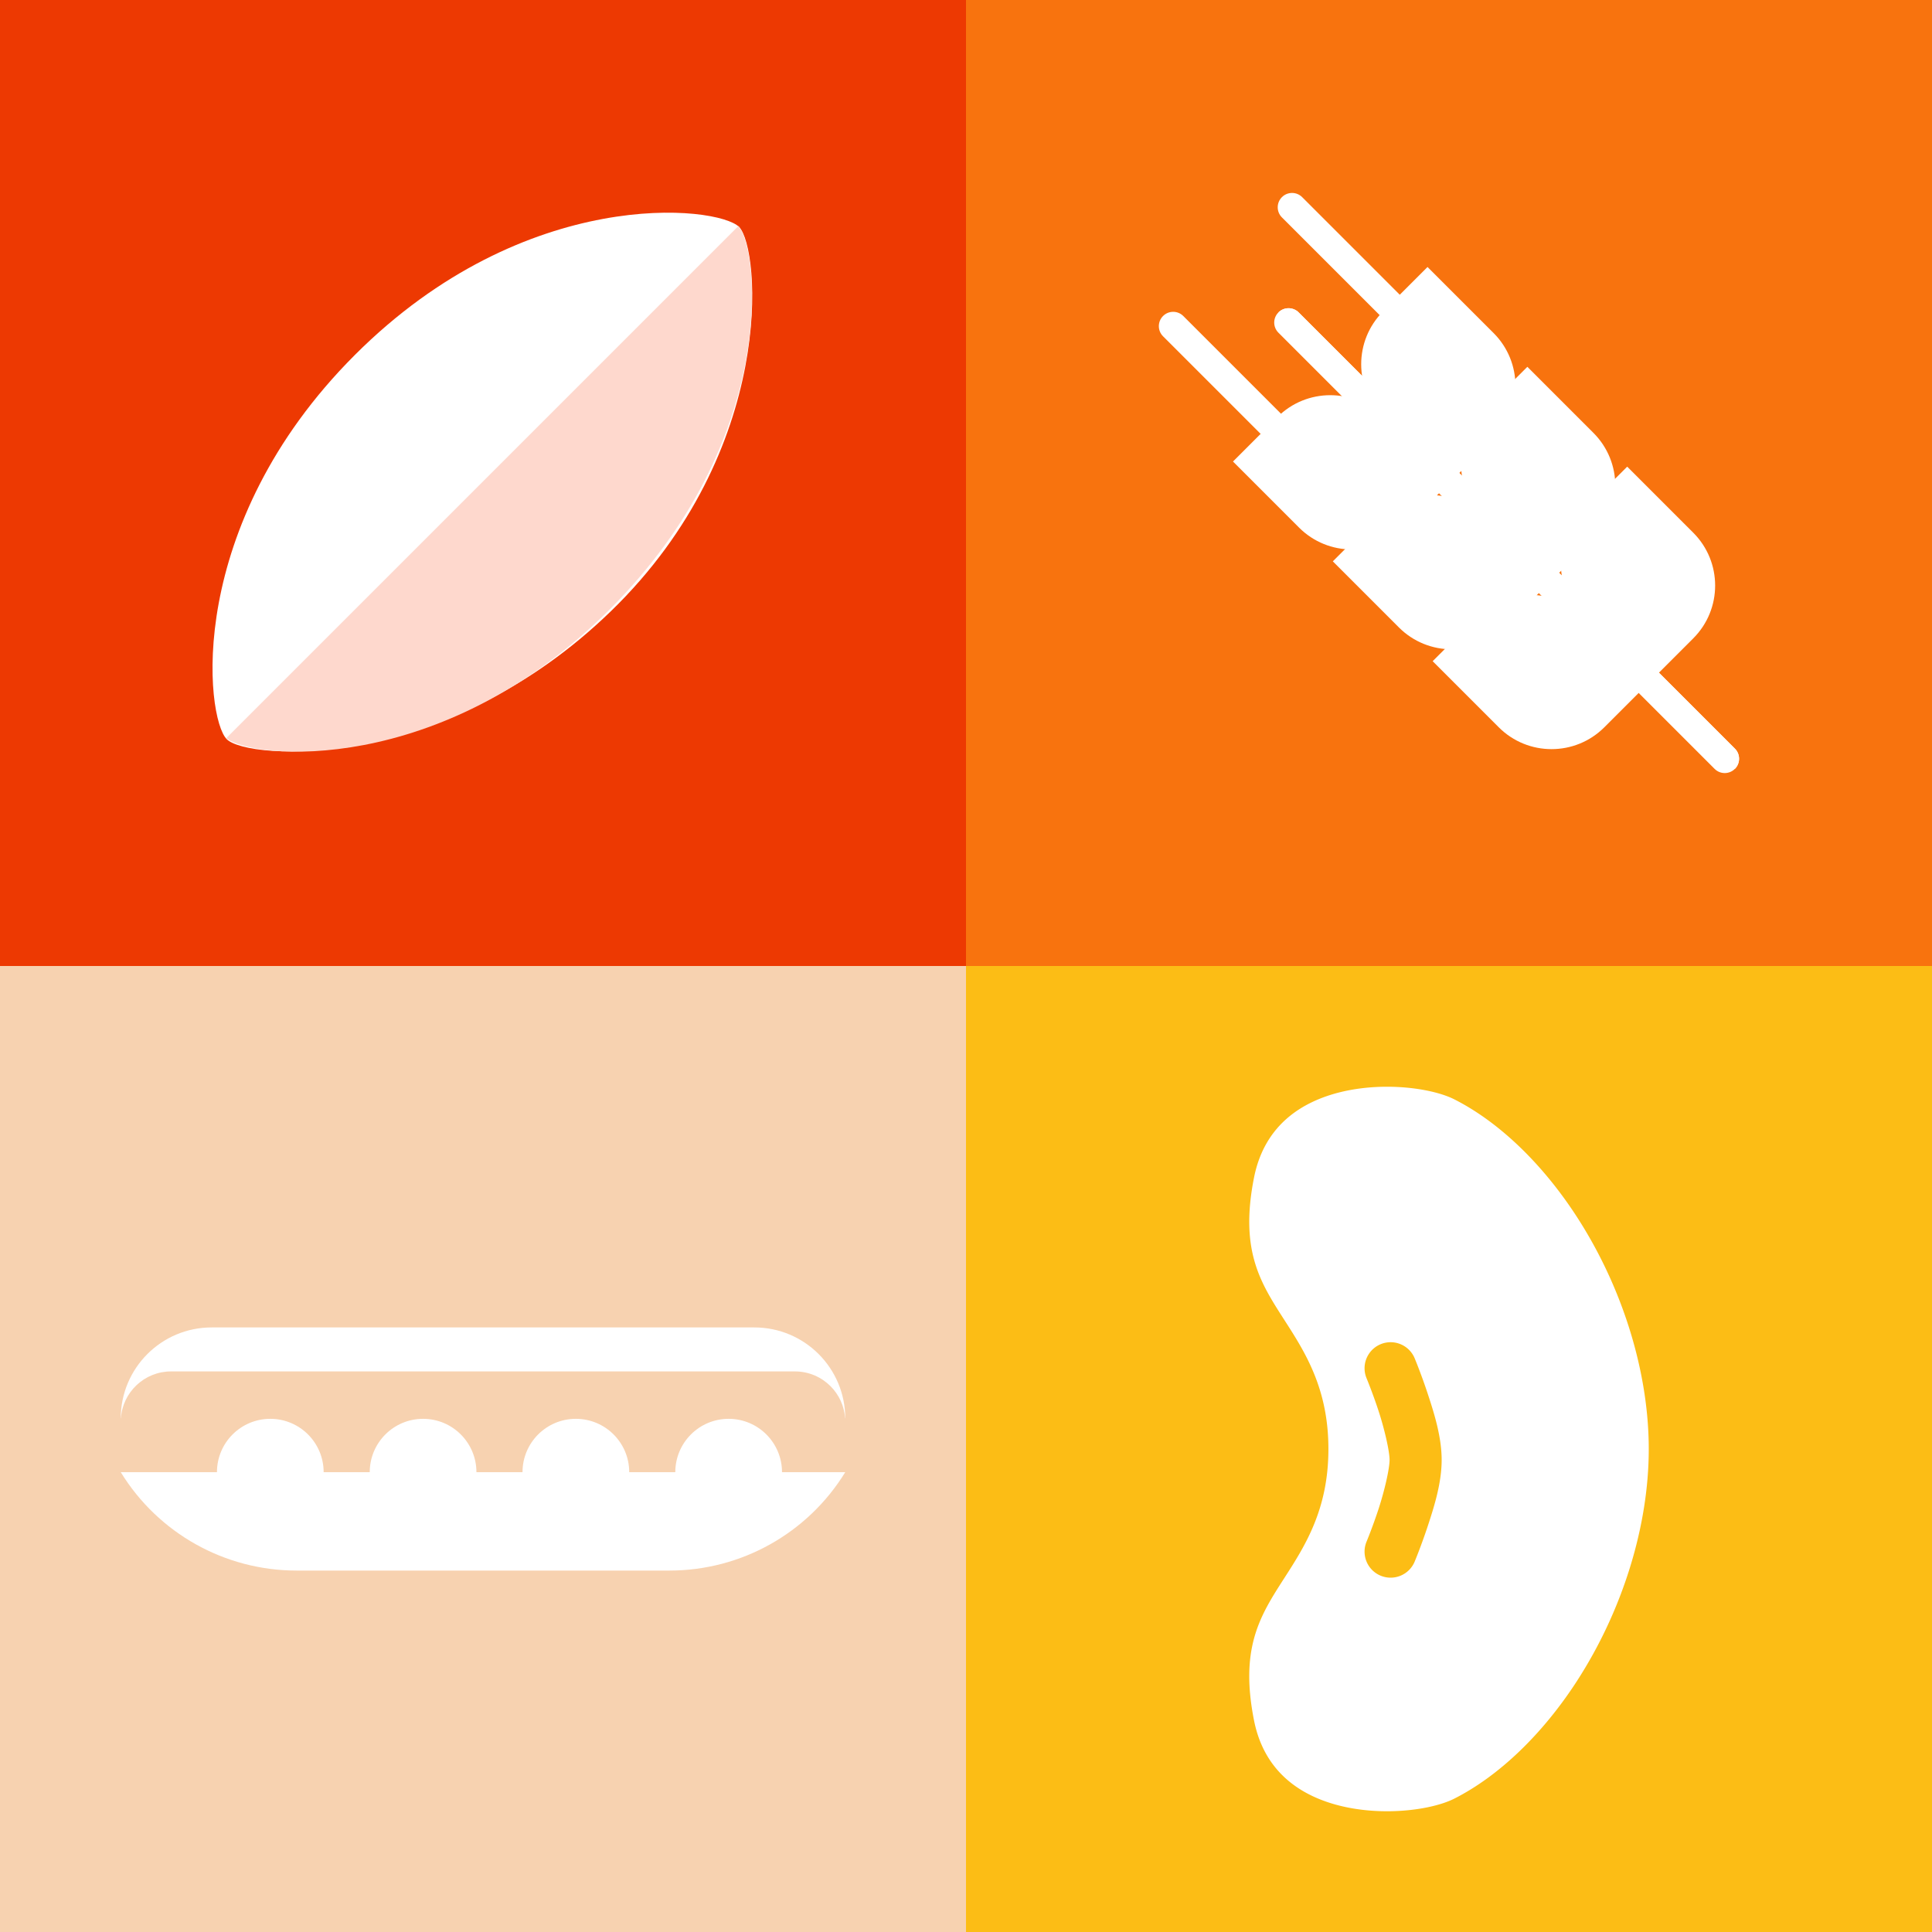 <?xml version="1.0" encoding="UTF-8" standalone="no"?>
<!-- Created with Inkscape (http://www.inkscape.org/) -->

<svg
   width="512"
   height="512"
   viewBox="0 0 512 512"
   version="1.1"
   id="svg10155"
   inkscape:version="1.2.2 (732a01da63, 2022-12-09)"
   sodipodi:docname="logo-favicon3.svg"
   inkscape:export-filename="logo-favicon2.png"
   inkscape:export-xdpi="96"
   inkscape:export-ydpi="96"
   xml:space="preserve"
   xmlns:inkscape="http://www.inkscape.org/namespaces/inkscape"
   xmlns:sodipodi="http://sodipodi.sourceforge.net/DTD/sodipodi-0.dtd"
   xmlns="http://www.w3.org/2000/svg"
   xmlns:svg="http://www.w3.org/2000/svg"><rect x="0" y="0" width="512" height="512" fill="#333333" stroke="none"/><sodipodi:namedview
     id="namedview10157"
     pagecolor="#ffffff"
     bordercolor="#666666"
     borderopacity="1.0"
     inkscape:showpageshadow="2"
     inkscape:pageopacity="0.0"
     inkscape:pagecheckerboard="0"
     inkscape:deskcolor="#d1d1d1"
     inkscape:document-units="px"
     showgrid="true"
     inkscape:zoom="0.543628"
     inkscape:cx="179.35059"
     inkscape:cy="513.2186"
     inkscape:window-width="1720"
     inkscape:window-height="1377"
     inkscape:window-x="1704"
     inkscape:window-y="0"
     inkscape:window-maximized="0"
     inkscape:current-layer="layer1"><inkscape:grid
       type="xygrid"
       id="grid10276"
       empspacing="2" /></sodipodi:namedview><defs
     id="defs10152"><marker
   style="overflow:visible"
   id="marker1618"
   refX="0"
   refY="0"
   orient="auto-start-reverse"
   inkscape:stockid="Arrow1"
   markerWidth="4.061"
   markerHeight="6.707"
   viewBox="0 0 4.061 6.707"
   inkscape:isstock="true"
   inkscape:collect="always"
   preserveAspectRatio="xMidYMid"><path
     style="fill:none;stroke:context-stroke;stroke-width:1;stroke-linecap:butt"
     d="M 3,-3 0,0 3,3"
     id="path1616"
     transform="rotate(180,0.125,0)"
     sodipodi:nodetypes="ccc" /></marker><marker
   style="overflow:visible"
   id="marker1590"
   refX="0"
   refY="0"
   orient="auto-start-reverse"
   inkscape:stockid="Arrow1"
   markerWidth="4.061"
   markerHeight="6.707"
   viewBox="0 0 4.061 6.707"
   inkscape:isstock="true"
   inkscape:collect="always"
   preserveAspectRatio="xMidYMid"><path
     style="fill:none;stroke:context-stroke;stroke-width:1;stroke-linecap:butt"
     d="M 3,-3 0,0 3,3"
     id="path1588"
     transform="rotate(180,0.125,0)"
     sodipodi:nodetypes="ccc" /></marker><marker
   style="overflow:visible"
   id="Arrow1"
   refX="0"
   refY="0"
   orient="auto-start-reverse"
   inkscape:stockid="Arrow1"
   markerWidth="4.061"
   markerHeight="6.707"
   viewBox="0 0 4.061 6.707"
   inkscape:isstock="true"
   inkscape:collect="always"
   preserveAspectRatio="xMidYMid"><path
     style="fill:none;stroke:context-stroke;stroke-width:1;stroke-linecap:butt"
     d="M 3,-3 0,0 3,3"
     id="path5057"
     transform="rotate(180,0.125,0)"
     sodipodi:nodetypes="ccc" /></marker>
	
	
	
	
	
	
	
	
	
	
	
	
	
	

	

		
	</defs><g
     inkscape:label="Layer 1"
     inkscape:groupmode="layer"
     id="layer1"><rect
       style="fill:#fcbd15;fill-opacity:1;stroke-width:5.739;stroke-linecap:round;stroke-linejoin:round"
       id="rect10056"
       width="256"
       height="256"
       x="256"
       y="256" /><rect
       style="fill:#ed3902;fill-opacity:1;stroke-width:5.739;stroke-linecap:round;stroke-linejoin:round"
       id="rect10058"
       width="256"
       height="256"
       x="0"
       y="0" /><rect
       style="fill:#f8730e;fill-opacity:1;stroke-width:5.739;stroke-linecap:round;stroke-linejoin:round"
       id="rect10060"
       width="256"
       height="256"
       x="256"
       y="0" /><rect
       style="fill:#f7d2b0;fill-opacity:1;stroke-width:5.739;stroke-linecap:round;stroke-linejoin:round"
       id="rect10062"
       width="256"
       height="256"
       x="0"
       y="256" /><path
       id="ellipse454"
       style="fill:#ffffff;stroke-width:3.001;stroke-linecap:round;stroke-linejoin:round"
       d="M 94.031,94.076 C 139.286,48.821 190.198,54.478 195.855,60.135 c 5.657,5.657 10.053,59.13 -33.941,101.823 -43.994,42.693 -96.167,39.598 -101.823,33.941 -5.657,-5.657 -11.314,-56.569 33.941,-101.823 z"
       sodipodi:nodetypes="zczcz" /><path
       id="path1487"
       style="fill:#fed8cd;fill-opacity:1;stroke-width:3.001;stroke-linecap:round;stroke-linejoin:round"
       d="M 161.576,161.488 C 116.8,206.264 66.515,201.2 59.976,195.609 L 195.697,59.888 c 5.591,6.539 10.655,56.824 -34.121,101.6 z" /><g
       id="g1684"
       transform="translate(-256,256)"><path
         style="fill:#ffffff;stroke-width:0.459"
         d="m 463.239,134.142 h -28.278 c 0,-7.807 6.332,-14.139 14.139,-14.139 7.807,0 14.139,6.332 14.139,14.139 z"
         id="path246" /><path
         style="fill:#ffffff;stroke-width:0.459"
         d="m 422.75,134.142 h -28.278 c 0,-7.807 6.332,-14.139 14.139,-14.139 7.807,0 14.139,6.332 14.139,14.139 z"
         id="path248" /><path
         style="fill:#ffffff;stroke-width:0.459"
         d="M 382.257,134.142 H 353.984 c 0,-7.807 6.328,-14.139 14.139,-14.139 7.807,0 14.134,6.332 14.134,14.139 z"
         id="path250" /><path
         style="fill:#ffffff;stroke-width:0.459"
         d="m 341.769,134.142 h -28.274 c 0,-7.807 6.328,-14.139 14.139,-14.139 7.807,0 14.134,6.332 14.134,14.139 z"
         id="path252" /><path
         style="fill:#ffffff;stroke-width:0.459"
         d="M 466.651,134.142 H 480 c -4.969,8.1 -11.861,14.617 -19.893,19.112 -8.027,4.496 -17.188,6.962 -26.689,6.962 H 334.587 c -19.007,0 -36.649,-9.873 -46.587,-26.074 h 13.349 12.146 28.274 12.215 28.274 12.215 28.278 12.21 28.278 z"
         id="path256" /><path
         style="fill:#ffffff;stroke-width:0.459"
         d="m 480,119.87 -0.037,0.005 c -0.22,-3.325 -1.658,-6.314 -3.871,-8.528 -2.415,-2.415 -5.754,-3.908 -9.441,-3.908 H 301.349 c -7.063,0 -12.849,5.488 -13.312,12.435 L 288,119.87 c 0,-13.303 10.782,-24.086 24.086,-24.086 h 143.829 c 13.303,0 24.086,10.782 24.086,24.086 z"
         id="path260" /></g><g
       id="g1676"
       transform="rotate(-45,88.427,250.43)"><g
         id="g419"
         transform="matrix(0.881,0,0,0.881,219.954,150.79)"
         style="fill:#ffffff">
	<path
   style="fill:#ffffff"
   d="m 160.897,240.197 c -2.381,0 -4.31,-1.929 -4.31,-4.31 v -75.852 c 0,-2.381 1.929,-4.31 4.31,-4.31 2.381,0 4.31,1.929 4.31,4.31 v 75.852 c 0,2.381 -1.929,4.31 -4.31,4.31 z"
   id="path415" />
	<path
   style="fill:#ffffff"
   d="m 211.466,240.197 c -2.381,0 -4.31,-1.929 -4.31,-4.31 v -75.852 c 0,-2.381 1.929,-4.31 4.31,-4.31 2.381,0 4.31,1.929 4.31,4.31 v 75.852 c 0,2.381 -1.929,4.31 -4.31,4.31 z"
   id="path417" />
</g><path
         style="fill:#ffffff;stroke-width:0.881"
         d="m 384,372.91 h -16.66 c -10.932,0 -19.795,-8.863 -19.795,-19.795 v -24.76 h 16.66 c 10.932,0 19.795,8.863 19.795,19.795 z"
         id="path421" /><path
         style="fill:#ffffff;stroke-width:0.881"
         d="m 384,410.327 h -16.66 c -10.932,0 -19.795,-8.863 -19.795,-19.795 v -24.761 h 16.66 c 10.932,0 19.795,8.863 19.795,19.795 z"
         id="path423" /><path
         style="fill:#ffffff;stroke-width:0.881"
         d="m 384,447.744 h -16.66 c -10.932,0 -19.795,-8.863 -19.795,-19.795 v -24.76 h 16.66 c 10.932,0 19.795,8.863 19.795,19.795 z"
         id="path425" /><path
         style="fill:#ffffff;stroke-width:0.881"
         d="m 384,372.91 h 16.66 c 10.932,0 19.795,-8.863 19.795,-19.795 v -24.76 h -16.66 c -10.932,0 -19.795,8.863 -19.795,19.795 z"
         id="path427" /><path
         style="fill:#ffffff;stroke-width:0.881"
         d="m 384,410.327 h 16.66 c 10.932,0 19.795,-8.863 19.795,-19.795 v -24.761 h -16.66 c -10.932,0 -19.795,8.863 -19.795,19.795 z"
         id="path429" /><path
         style="fill:#ffffff;stroke-width:0.881"
         d="m 384,447.744 h 16.66 c 10.932,0 19.795,-8.863 19.795,-19.795 v -24.76 h -16.66 c -10.932,0 -19.795,8.863 -19.795,19.795 z"
         id="path431" /><path
         style="fill:#ffffff;stroke-width:0.881"
         d="m 384,479.999 c -2.098,0 -3.798,-1.7 -3.798,-3.798 V 312.726 c 0,-2.098 1.7,-3.798 3.798,-3.798 2.098,0 3.798,1.7 3.798,3.798 v 163.476 c 0,2.098 -1.7,3.798 -3.798,3.798 z"
         id="path433"
         sodipodi:nodetypes="sssssss" /><path
         style="fill:#ffffff;stroke-width:0.881"
         d="m 384,308.929 c 2.098,0 3.798,1.7 3.798,3.798 v 163.476 c 0,2.098 -1.7,3.798 -3.798,3.798 z"
         id="path435"
         sodipodi:nodetypes="csscc" /></g><path
       id="rect1294"
       style="fill:#ffffff;stroke:none;stroke-width:0.829;stroke-linecap:round;stroke-linejoin:round;stroke-opacity:1"
       d="m 331.065,444.21 c -1e-5,3.426 0.384,7.266 1.255,11.67 1.82,9.22 6.942,15.935 15.223,19.962 12.994,6.318 30.662,4.48 37.907,0.793 11.809,-5.999 23.327,-17.049 32.437,-31.116 12.107,-18.687 19.05,-41.097 19.05,-61.487 v -0.028 -0.003 c 0,-20.404 -6.942,-42.827 -19.046,-61.518 -9.114,-14.074 -20.628,-25.123 -32.422,-31.114 -7.256,-3.691 -24.936,-5.531 -37.933,0.792 -8.276,4.025 -13.394,10.736 -15.214,19.948 -3.807,19.269 1.676,27.794 8.025,37.663 5.483,8.523 11.696,18.183 11.696,34.218 v 0.021 c 0,16.033 -6.214,25.693 -11.697,34.216 -4.898,7.612 -9.28,14.426 -9.28,25.984 z m 30.559,-81.59 a 6.902,6.902 0 0 1 4.247,-6.386 6.902,6.902 0 0 1 9.026,3.716 c 0,0 1.751,4.198 3.497,9.494 1.746,5.296 3.66,11.444 3.66,17.457 0,6.013 -1.914,12.161 -3.66,17.457 -1.746,5.296 -3.497,9.494 -3.497,9.494 a 6.902,6.902 0 0 1 -9.026,3.716 6.902,6.902 0 0 1 -4.19,-5.485 6.902,6.902 0 0 1 0.474,-3.542 c 0,0 1.562,-3.753 3.129,-8.506 1.567,-4.753 2.966,-10.754 2.966,-13.135 0,-2.381 -1.399,-8.381 -2.966,-13.135 -1.567,-4.753 -3.129,-8.506 -3.129,-8.506 a 6.902,6.902 0 0 1 -0.531,-2.64 z" /></g></svg>
